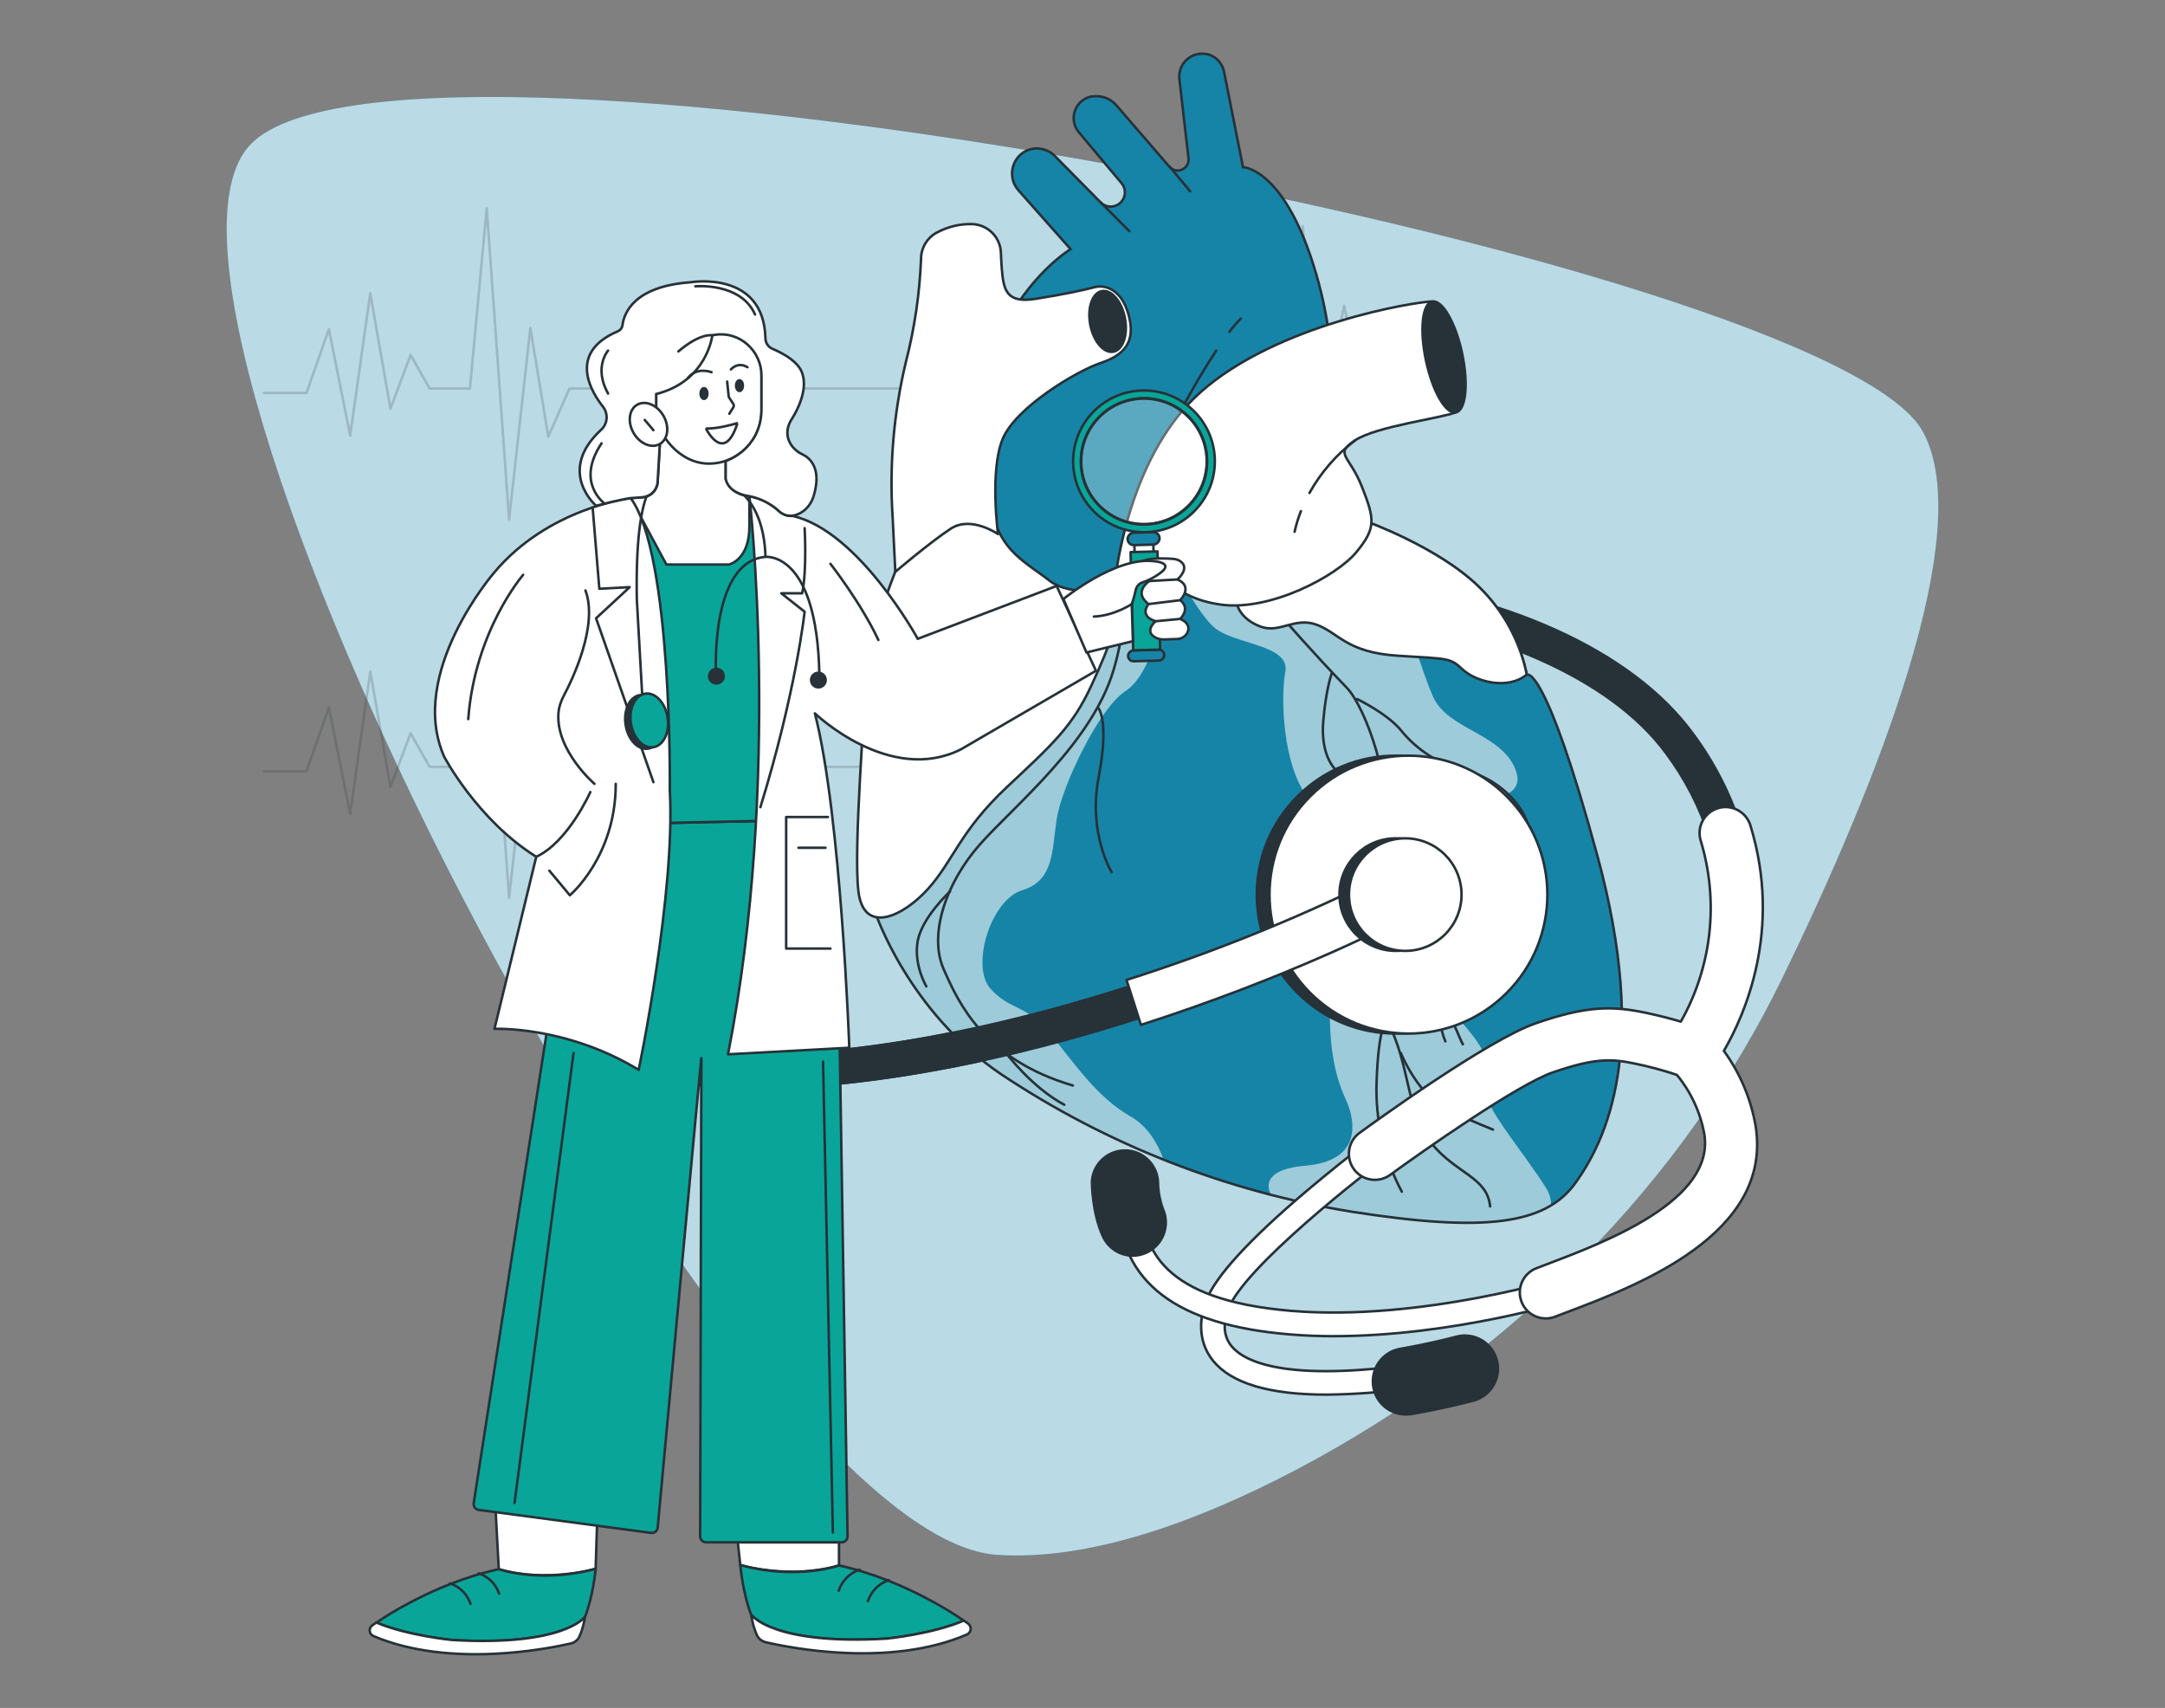 <svg xmlns="http://www.w3.org/2000/svg" id="a" width="865.76" height="682.89" viewBox="0 0 865.76 682.89">
  <rect x="0" y="0" width="865.76" height="682.89" fill="#808080" stroke="none"/>
  <g id="b">
    <path d="M518.49,587.57c86.63-45.6,154.76-115.33,194.33-196.66,37.25-76.55,78.05-178.02,56.14-218.29C731.73,104.08,163.98-4.92,100.65,57.25c-63.33,62.16,190.72,557.61,298.14,564.44,36.85,2.36,79.56-13.03,119.7-34.11Z" fill="#1684A7"></path>
    <path d="M518.49,587.57c86.63-45.6,154.76-115.33,194.33-196.66,37.25-76.55,78.05-178.02,56.14-218.29C731.73,104.08,163.98-4.92,100.65,57.25c-63.33,62.16,190.72,557.61,298.14,564.44,36.85,2.36,79.56-13.03,119.7-34.11Z" fill="#fff" opacity=".7"></path>
  </g>
  <g id="c">
    <polyline points="105.55 157.12 122.56 157.12 131.52 131.62 140.03 174.14 148.07 117.29 156.14 163.39 164.2 141.91 171.79 155.34 187.92 155.34 194.63 83.27 203.58 207.7 212.09 131.17 219.25 174.58 227.75 155.34 433.2 155.34 440.81 186.68 449.76 126.69 456.92 168.32 464.98 134.75 473.49 155.34 487.36 155.34 496.32 167.88 504.83 124.91 512.43 205.91 520.94 90.43 528.55 167.43 537.49 122.21 544.66 154.89 560.33 154.89" fill="none" opacity=".2" stroke="#263238" stroke-linecap="round" stroke-linejoin="round"></polyline>
    <polyline points="105.55 308.39 122.56 308.39 131.52 282.88 140.03 325.4 148.07 268.55 156.14 314.64 164.2 293.17 171.79 306.6 187.92 306.6 194.63 234.54 203.58 358.96 212.09 282.43 219.25 325.85 227.75 306.6 433.2 306.6 440.81 337.93 449.76 277.94 456.92 319.58 464.98 286 473.49 306.6 487.36 306.6 496.32 319.13 504.83 276.16 512.43 357.18 520.94 241.69 528.55 318.68 537.49 273.47 544.66 306.15 560.33 306.15" fill="none" opacity=".2" stroke="#263238" stroke-linecap="round" stroke-linejoin="round"></polyline>
  </g>
  <g>
    <g>
      <path d="M301.71,435.27c-46.58,0-77.96-17.45-84.72-47.53-7.76-34.8,20.81-87.89,102.05-122.17,154.11-65.04,309.42-38.26,357.78,27.58,8.57,11.49,15.16,24.33,19.49,38l-12.64,3.88c-3.9-12.25-9.83-23.76-17.55-34.05-21.83-29.7-70.54-51.24-130.34-57.45-67.33-7.1-142.5,5.06-211.66,34.25-53.69,22.67-103.34,66.77-94.28,107.14,5.62,25.03,35.28,38.82,79.38,37.05,43.15-1.8,90.96-11.02,142.06-27.41l4.04,12.59c-52.23,16.74-101.21,26.16-145.55,27.95-2.7,.12-5.4,.17-8.06,.17Z" fill="#263238" stroke="#263238" stroke-linecap="round" stroke-linejoin="round"></path>
      <path d="M350.04,364.9s13.15,39.44,50.18,64.53c42.25,28.18,90.06,46.95,140.2,55.03,53.37,8.37,77.64,5.19,89.62-11.55,11.99-16.74,29.87-52.98,8.76-130.65-21.12-77.67-28.28-72.5-28.28-72.5-2.71-13.34-9.37-25.56-19.13-35.06-16.32-15.93-45.4-26.29-45.4-26.29,0,0-12.34,14.74-38.24,14.74s-56.16-10.76-75.29-9.95c-19.13,.81-44.21,26.29-63.34,87.23-19.13,60.95-19.08,64.47-19.08,64.47Z" fill="#1684A7"></path>
      <path d="M594.6,436.56c1.97-4.92,2.95-8.85-2.95-18.63-5.9-9.78-25.56-26.55-27.53-42.28-1.97-15.73-2.95-27.53,3.94-18.63,6.89,8.9,30.48,50.14,33.43,24.58,2.95-25.56-23.6-51.13-25.57-57.03-1.97-5.9,35.4,0,30.48-15.73-4.92-15.73-27.53-16.71-33.43-30.48-5.9-13.77-5.9-20.65-11.8-24.58-4.43-2.95-48.24-25.34-75.43-32.61-4.21-.65-8.43-1.41-12.59-2.2-2.4-.29-4.83,.16-6.97,1.29,0,0,11.43,23.68,19.3,30.56,7.87,6.88,30.48,6.88,28.51,17.7-1.97,10.82-.98,37.36,8.85,50.14,9.83,12.78,21.63-1.96,12.78,48.14-8.85,50.09,0,66.86,2.95,73.74,2.95,6.88,6.88,23.6-16.71,25.56-14.63,1.23-16.04,6.97-13.59,11.63,10.51,2.73,21.26,5,32.16,6.71,41.68,6.54,65.62,6.02,79.81-2.47,.06-2.49-.65-4.94-2.03-7.02-7.87-12.81-25.56-33.46-23.6-38.37Z" fill="#fff" opacity=".58"></path>
      <path d="M410.74,255.64c-1.26,11.38-26.96,38.24-45.12,55.9-15.57,50.25-15.57,53.35-15.57,53.35,0,0,13.15,39.44,50.18,64.53,20.4,13.67,42.21,25.12,65.04,34.16-2.17-6.01-6.13-13.17-13.2-17.2-13.77-7.87-22.62-21.63-32.45-33.43-9.83-11.8-15.73-8.85-23.6-17.7-7.87-8.85,0-35.39,12.79-39.33,12.79-3.94,11.79-15.73,13.76-28.51,1.97-12.78,16.79-44.18,27.53-51.13,10.75-6.96,14.75-31.46,14.75-31.46,3.52-11.44,1.82-22.14-4.49-28.43-10.43-2-20.08-3.6-27.87-3.28-13.7,.73-19.78,24.83-21.75,42.53Z" fill="#fff" opacity=".58"></path>
      <path d="M350.04,364.9s13.15,39.44,50.18,64.53c42.25,28.18,90.06,46.95,140.2,55.03,53.37,8.37,77.64,5.19,89.62-11.55,11.99-16.74,29.87-52.98,8.76-130.65-21.12-77.67-28.28-72.5-28.28-72.5-2.71-13.34-9.37-25.56-19.13-35.06-16.32-15.93-45.4-26.29-45.4-26.29,0,0-12.34,14.74-38.24,14.74s-56.16-10.76-75.29-9.95c-19.13,.81-44.21,26.29-63.34,87.23-19.13,60.95-19.08,64.47-19.08,64.47Z" fill="none" stroke="#263238" stroke-linecap="round" stroke-linejoin="round"></path>
      <path d="M512.59,246.65s12.69,14.64,25.99,28.35c7.2,7.42,19.5,39.58,14.77,62.03-4.74,22.45-8.28,53.77,1.18,70.9,9.46,17.13,7.69,36.63,17.73,49.04,10.05,12.41,22.45,13.59,23.63,25.4" fill="none" stroke="#263238" stroke-linecap="round" stroke-linejoin="round"></path>
      <path d="M542.71,279.5s12.02,5.82,17.45,12.42c6.6,8.18,15.74,13.91,25.98,16.29,12.02,2.72,22.1,12.42,24.84,21.32" fill="none" stroke="#263238" stroke-linecap="round" stroke-linejoin="round"></path>
      <path d="M594.66,378.37c-.39-3.49-6.21-15.53-15.12-22.48-8.91-6.96-10.08-15.53-13.18-20.54-3.11-5.02-12.02-5.82-12.02-5.82" fill="none" stroke="#263238" stroke-linecap="round" stroke-linejoin="round"></path>
      <path d="M548.53,376.05s1.16,5.43,15.9,14.35c14.74,8.91,17.08,20.54,20.54,27.14" fill="none" stroke="#263238" stroke-linecap="round" stroke-linejoin="round"></path>
      <path d="M573.73,398.53s1.94,12.42,4.25,17.84" fill="none" stroke="#263238" stroke-linecap="round" stroke-linejoin="round"></path>
      <path d="M554.53,407.94s-3.28,1.83-4.05,24.7c-.54,15.24,2.93,30.35,10.08,43.82" fill="none" stroke="#263238" stroke-linecap="round" stroke-linejoin="round"></path>
      <path d="M560.16,421.01c2.28,5.3,5.28,10.26,8.91,14.74,6.21,7.76,24.42,14.35,27.95,15.9" fill="none" stroke="#263238" stroke-linecap="round" stroke-linejoin="round"></path>
      <path d="M532.63,269.05s-2.33,5.82-3.48,19.39c-1.15,13.57,4.66,18.99,4.66,18.99" fill="none" stroke="#263238" stroke-linecap="round" stroke-linejoin="round"></path>
      <path d="M447.94,216.92s6.02,21.54-2.59,50.82c-8.62,29.28-39.61,54.25-53.38,69.75-13.77,15.5-20.67,36.18-14.64,49.95,6.02,13.77,16.37,36.18,51.68,46.58" fill="none" stroke="#263238" stroke-linecap="round" stroke-linejoin="round"></path>
      <path d="M439.33,283.24s4.3,5.17,0,27.56c-4.3,22.39,5.17,37.89,5.17,37.89" fill="none" stroke="#263238" stroke-linecap="round" stroke-linejoin="round"></path>
      <path d="M379.9,356.45s-11.2,10.33-12.92,19.8c-1.72,9.47,3.45,18.15,3.45,18.15" fill="none" stroke="#263238" stroke-linecap="round" stroke-linejoin="round"></path>
      <path d="M402.29,421.03s10.34,13.79,23.29,20.68" fill="none" stroke="#263238" stroke-linecap="round" stroke-linejoin="round"></path>
      <path d="M610.53,269.68c-2.71-13.34-9.37-25.56-19.13-35.06-16.32-15.93-45.4-26.29-45.4-26.29,0,0-12.34,14.74-38.24,14.74-3.01,0-6.09-.16-9.18-.4-4.36,6.21-6.38,13.07-3.57,19.92,0,0,1.55,5.19,9.16,7.97,7.61,2.78,13.54-3.98,22.31-.79,8.77,3.18,11.94,11.15,32.61,12.42,20.67,1.27,20.73,.81,25.9,5.57,5.17,4.77,17.97,8.29,25.54,1.93Z" fill="#fff" stroke="#263238" stroke-linecap="round" stroke-linejoin="round"></path>
      <path d="M357.98,228.63s-11.96,30.29-11.96,42.64-4.77,66.92-2.78,84.86c1.99,17.93,17.92,10.36,27.95-.81,10.03-11.16,12.75-23.1,31.46-40.62,18.71-17.52,26.24-24.33,33.8-40.64,7.56-16.3,12.53-29.11,9.05-38.46-3.48-9.35-23.4-27.67-42.11-30.85-18.71-3.18-39.84,3.94-45.42,23.88Z" fill="#fff" stroke="#263238" stroke-linecap="round" stroke-linejoin="round"></path>
      <path d="M445.51,235.6s-17.39,3.25-25.85-3.45c-8.46-6.69-20.09-11.99-22.56-27.5-2.47-15.51-4.92-57.09,5.99-76.83,10.92-19.74,25.03-28.2,25.03-28.2l-20.79-23.46c-3.74-4.14-3.42-10.53,.72-14.28,.83-.75,1.78-1.35,2.8-1.79l.31-.12c3.73-1.37,7.92-.41,10.7,2.44l18.24,18.49c2.21,2.24,5.82,2.26,8.06,.05,.07-.07,.14-.14,.2-.21h0c1.91-2.11,1.98-5.3,.16-7.48l-17.08-20.36c-3.14-3.72-2.67-9.29,1.06-12.43,1.08-.91,2.35-1.54,3.73-1.86h.34c3.72-.67,7.52,.71,9.95,3.6l21.12,24.47c1.36,1.57,3.63,1.96,5.43,.93h0c1.54-.86,2.41-2.55,2.2-4.3l-3.63-31.57c-.62-5.02,2.95-9.59,7.97-10.21,.97-.12,1.94-.08,2.9,.11h.36c3.39,.92,5.96,3.68,6.63,7.13l7.55,38.06s16.91,.36,29.25,42.65c12.34,42.3,2.47,66.61,1.06,73.31-1.41,6.69-46.58,27.14-61.33,37.36-7.11,4.78-13.95,9.94-20.51,15.45Z" fill="#1684A7" stroke="#263238" stroke-miterlimit="10"></path>
      <path d="M374.53,93.04c-3.78,2.05-6.16,5.98-6.21,10.28-.54,13.99-2.58,27.87-6.07,41.43-4.89,20.41-6.67,41.44-5.28,62.37,.36,7.76,1.06,21.51,1.06,21.51,0,0,14.1-11.99,22.2-17.27,8.11-5.28,18.87,2.19,18.87,2.19,0,0-3.4-25.45,1.88-38.09,5.28-12.64,29.61-27.13,39.13-30.31,9.52-3.18,14.1-8.45,11.27-19.02-2.83-10.57-9.52-12.42-13.74-11.29s-11.99,2.83-23.62,4.66-12.69-3.52-13.4-11.97c-.19-2.3-.3-4.41-.36-6.21-.09-6.31-5.09-11.45-11.4-11.72-5-.14-9.94,1.05-14.33,3.45Z" fill="#fff" stroke="#263238" stroke-linecap="round" stroke-linejoin="round"></path>
      <ellipse cx="442.92" cy="128.51" rx="7.05" ry="12.33" transform="translate(-16.24 85.35) rotate(-10.81)" fill="#263238" stroke="#263238" stroke-linecap="round" stroke-linejoin="round"></ellipse>
      <line x1="440.12" y1="80.9" x2="451.59" y2="92.42" fill="none" stroke="#263238" stroke-linecap="round" stroke-linejoin="round"></line>
      <line x1="467.73" y1="66.63" x2="475.89" y2="76.47" fill="none" stroke="#263238" stroke-linecap="round" stroke-linejoin="round"></line>
      <path d="M445.51,235.6s3.91-51.52,34.55-78.77c30.64-27.25,85.82-36.19,92.64-36.3,2.27,0,5.88,6.86,5.88,17.62s8.71,24.41,3.62,26.68c-5.09,2.27-31.92,5.59-40.37,11.26-8.45,5.67-2.27,5.67,2.83,18.63,5.09,12.97,5.67,16.41-2.27,26.04-7.93,9.63-34.55,23.79-54.35,20.96s-22.65-14.16-29.5-11.34c-6.85,2.83-13.03,5.22-13.03,5.22Z" fill="#fff" stroke="#263238" stroke-linecap="round" stroke-linejoin="round"></path>
      <path d="M584.65,141.19c2.62,12.24,1.55,22.84-2.45,23.69s-9.32-8.37-11.94-20.61c-2.62-12.24-1.55-22.84,2.44-23.69s9.33,8.37,11.96,20.61Z" fill="#263238" stroke="#263238" stroke-linecap="round" stroke-linejoin="round"></path>
      <path d="M520.22,204.37c-1.06,2.68-1.9,5.44-2.53,8.25" fill="none" stroke="#263238" stroke-linecap="round" stroke-linejoin="round"></path>
      <path d="M541.78,176.14c-7.42,5.67-13.6,12.8-18.14,20.96" fill="none" stroke="#263238" stroke-linecap="round" stroke-linejoin="round"></path>
      <path d="M491.61,132.71c1.4-1.89,2.92-3.68,4.57-5.36" fill="none" stroke="#263238" stroke-linecap="round" stroke-linejoin="round"></path>
      <path d="M472.06,164.39s6.89-13,14.29-24.21" fill="none" stroke="#263238" stroke-linecap="round" stroke-linejoin="round"></path>
      <path d="M530.35,557.62c-22.79,0-37.95-4.53-45.25-13.54-5.16-6.38-6.21-14.86-2.83-23.88,3.59-9.67,17.24-24.58,40.56-44.3,17.08-14.41,33.31-26.4,33.48-26.4l5.57,7.61c-17.61,12.87-64.64,49.91-70.76,66.41-2.19,5.93-1.75,10.87,1.32,14.67,4.81,5.95,20.95,14.78,74.86,6.96l1.35,9.32c-12.68,1.96-25.48,3.01-38.31,3.15Z" fill="#fff" stroke="#263238" stroke-linecap="round" stroke-linejoin="round"></path>
      <path d="M533.44,534.25c-5.98,0-11.97-.23-17.92-.73-45.12-3.76-67.51-20.82-68.46-52.17l9.44-.3c.53,17.78,7.76,38.73,59.8,43.07,52.03,4.35,110.03-13.6,110.6-13.79l2.81,9.02c-2.17,.68-48.31,14.89-96.27,14.89Z" fill="#fff" stroke="#263238" stroke-linecap="round" stroke-linejoin="round"></path>
      <path d="M562.26,565.54c-7.3,.03-13.24-5.86-13.27-13.16-.03-6.5,4.68-12.06,11.1-13.1,.11,0,11.02-1.86,22.31-4.83,7.06-1.87,14.3,2.34,16.17,9.4,1.87,7.06-2.34,14.3-9.4,16.17-12.5,3.29-24.19,5.25-24.67,5.33-.74,.12-1.49,.19-2.24,.19Z" fill="#263238" stroke="#263238" stroke-linecap="round" stroke-linejoin="round"></path>
      <path d="M453.05,502.05c-5.19,0-9.89-3.04-12.03-7.76-4.24-9.32-4.36-20.7-4.36-21.97,.5-7.29,6.82-12.79,14.1-12.29,6.59,.45,11.84,5.7,12.29,12.29,.03,3.78,.7,7.53,1.99,11.09,2.98,6.68-.03,14.51-6.71,17.49-1.68,.75-3.49,1.14-5.32,1.15l.05,.02Zm10.05-29.74" fill="#263238" stroke="#263238" stroke-linecap="round" stroke-linejoin="round"></path>
      <path d="M689.35,420.19c8.2-14.1,23.51-48.21,10.61-90.17-1.69-5.48-7.5-8.56-12.99-6.87-5.48,1.69-8.56,7.5-6.87,12.99,7.36,24.19,4.49,50.33-7.95,72.34-3.65-1.09-8.35-2.34-13.76-3.48-13.56-2.86-23.63-2.97-44.27,4.15-19.33,6.68-65.48,40.19-70.68,43.99-4.54,3.51-5.37,10.03-1.86,14.57,3.37,4.36,9.57,5.33,14.12,2.2,13.43-9.81,51.32-36.33,65.22-41.12,16.99-5.85,23.45-5.51,33.21-3.46,5.56,1.16,11.05,2.64,16.44,4.44,5.65,6.86,9.44,15.07,10.99,23.82,4.11,26.4-39.35,42.93-62.68,51.78l-4.44,1.69c-5.36,2.05-8.05,8.05-6,13.41,1.54,4.04,5.42,6.7,9.74,6.68,1.27,0,2.54-.24,3.73-.7l4.33-1.66c28.85-10.87,82.54-31.29,75.85-74.39-1.85-10.92-6.21-21.27-12.73-30.22Z" fill="#fff" stroke="#263238" stroke-linecap="round" stroke-linejoin="round"></path>
      <path d="M334.41,420.07l2.38,13.03c36.97-3.88,76.72-12.59,118.58-26.01l-4.04-12.59c-41.38,13.28-80.59,21.83-116.92,25.57Z" fill="#263238" stroke="#263238" stroke-linecap="round" stroke-linejoin="round"></path>
      <circle cx="558.14" cy="357.69" r="55.56" transform="translate(-89.45 499.43) rotate(-45)" fill="#263238" stroke="#263238" stroke-linecap="round" stroke-linejoin="round" stroke-width="1"></circle>
      <circle cx="563.22" cy="357.7" r="55.56" transform="translate(-87.97 503.02) rotate(-45)" fill="#fff" stroke="#263238" stroke-linecap="round" stroke-linejoin="round" stroke-width="1"></circle>
      <path d="M456.24,409.79l-5.76-17.98c33.35-10.59,65.88-23.63,97.31-39.01l8.65,16.75c-1.69,.9-42.1,21.6-100.2,40.23Z" fill="#fff" stroke="#263238" stroke-linecap="round" stroke-linejoin="round"></path>
      <circle cx="558.14" cy="357.69" r="22.5" fill="#263238" stroke="#263238" stroke-linecap="round" stroke-linejoin="round"></circle>
      <circle cx="561.95" cy="357.69" r="22.5" fill="#fff" stroke="#263238" stroke-linecap="round" stroke-linejoin="round"></circle>
    </g>
    <g>
      <path d="M295.05,616.66l.98,9.09s19.82,5.9,39.48,.16v-9.24h-40.47Z" fill="#fff" stroke="#263238" stroke-linecap="round" stroke-linejoin="round"></path>
      <path d="M238.87,605.53l-.68,21.72s-19.44,5.71-38.73,.15l-1.46-26.99,40.87,5.11Z" fill="#fff" stroke="#263238" stroke-linecap="round" stroke-linejoin="round"></path>
      <path d="M191.43,603.71l68.91,9.19c1.33,.18,2.53-.78,2.66-2.11,2.05-22.23,17.47-189.16,17.47-187.78s-.43,169.36-.49,191.3c0,1.3,1.05,2.35,2.36,2.35h54.22c1.32,0,2.38-1.08,2.36-2.39l-3.89-244.34-27.52-41.78-45.22,.98-43.74,84.05-29.12,187.84c-.2,1.31,.71,2.52,2.02,2.7Z" fill="#09A599" stroke="#263238" stroke-linecap="round" stroke-linejoin="round"></path>
      <line x1="229.35" y1="421.04" x2="205.76" y2="600.93" fill="none" stroke="#263238" stroke-linecap="round" stroke-linejoin="round"></line>
      <line x1="333.06" y1="612.73" x2="329.13" y2="424.48" fill="none" stroke="#263238" stroke-linecap="round" stroke-linejoin="round"></line>
      <polygon points="252.18 199.16 262.28 329.13 307.5 328.15 308.98 209.2 299.67 198.4 252.18 199.16" fill="#09A599" stroke="#263238" stroke-linecap="round" stroke-linejoin="round"></polygon>
      <path d="M263.86,177.52l-.89,15.28c-.19,3.2-2.71,5.76-5.91,6l-4.88,.36,14.3,26.55h25.02s8.43-1.79,8.17-15.83v-11.49s-7.4-.26-9.45-6.89v-7.15l4.08-15.83-26.04,3.32-6.13,2.81,1.72,2.87Z" fill="#fff" stroke="#263238" stroke-linecap="round" stroke-linejoin="round"></path>
      <path d="M252.18,199.16s-32.93,3.83-54.64,29.87c0,0-34.72,40.08-19.91,73.53,0,0,13.22,25.26,36.81,40l-16.71,68.81s28.51-1.31,57.67,16.38c0,0,14.75-70.45,12.45-111.74,0,0,1.09-94.46-15.67-116.86Z" fill="#fff" stroke="#263238" stroke-linecap="round" stroke-linejoin="round"></path>
      <path d="M219.69,348.13l8.19,9.83s18.35-15.4,18.35-44.56" fill="none" stroke="#263238" stroke-linecap="round" stroke-linejoin="round"></path>
      <path d="M236.07,316.68s-8.85,19.99-21.63,25.89" fill="none" stroke="#263238" stroke-linecap="round" stroke-linejoin="round"></path>
      <path d="M237.71,313.4s-15.25-13.15-14.42-27.9c.14-2.55,.94-5.02,2.14-7.28,3.56-6.73,13.88-28.2,8.68-42.15" fill="none" stroke="#263238" stroke-linecap="round" stroke-linejoin="round"></path>
      <path d="M209.2,229.84s-19.33,22.28-21.95,57.67" fill="none" stroke="#263238" stroke-linecap="round" stroke-linejoin="round"></path>
      <polyline points="237.05 203.63 239.67 235.41 251.8 234.76 238.36 247.21 261.3 312.74" fill="none" stroke="#263238" stroke-linecap="round" stroke-linejoin="round"></polyline>
      <path d="M299.67,198.4s13.08,113.04-8.55,223.14l48.5-2.62s-3.28-93.06-13.76-133.69c0,0,29.82,28.67,58.33,14.42l54.07-31.46-15.73-33.91-55.54,21.14s-23.59-43.25-50.13-49.15c0,0-2.24,.48-5.18-1.73,0,0-4.84-5.01-12-6.13Z" fill="#fff" stroke="#263238" stroke-linecap="round" stroke-linejoin="round"></path>
      <path d="M321.76,211.17s.98,16.71-.98,26.05h-8.36l9.34,7.37s-3.44,31.95-17.69,78.15" fill="none" stroke="#263238" stroke-linecap="round" stroke-linejoin="round"></path>
      <path d="M332.08,225.42s12.29,15.73,19.17,30.47" fill="none" stroke="#263238" stroke-linecap="round" stroke-linejoin="round"></path>
      <polyline points="331.09 326.67 314.38 326.67 314.38 379.26 332.08 379.26" fill="none" stroke="#263238" stroke-linecap="round" stroke-linejoin="round"></polyline>
      <line x1="330.11" y1="338.96" x2="319.3" y2="338.96" fill="none" stroke="#263238" stroke-linecap="round" stroke-linejoin="round"></line>
      <path d="M385.39,647.98c-12.57,5.39-30.84,7.19-30.84,7.19-45.81,2.69-54.19-9.59-54.19-9.59-3.3-8.38-4.34-19.84-4.34-19.84,22.63,6.22,39.49,.16,39.49,.16,27.67,6.07,49.88,22.08,49.88,22.08Z" fill="#09A599" stroke="#263238" stroke-linecap="round" stroke-linejoin="round"></path>
      <path d="M386.62,653.54c-30.77,13.28-70.55,5.37-80.39,3.08-1.55-.36-2.89-1.39-3.55-2.84-1.71-3.75-2.32-8.2-2.32-8.2,0,0,8.38,12.28,54.19,9.59,0,0,18.27-1.8,30.84-7.19,.74,.43,1.35,.86,1.86,1.28,1.47,1.2,1.11,3.53-.63,4.28Z" fill="#fff" stroke="#263238" stroke-linecap="round" stroke-linejoin="round"></path>
      <path d="M343.78,627.62s-5.99,1.5-8.38,8.38" fill="none" stroke="#263238" stroke-linecap="round" stroke-linejoin="round"></path>
      <path d="M355.45,631.81s-5.99,1.5-8.38,8.38" fill="none" stroke="#263238" stroke-linecap="round" stroke-linejoin="round"></path>
      <path d="M150.55,648.77c12.33,5.22,30.25,6.96,30.25,6.96,44.93,2.61,53.15-9.28,53.15-9.28,3.24-8.11,4.25-19.2,4.25-19.2-22.19,6.02-38.73,.16-38.73,.16-27.14,5.87-48.92,21.36-48.92,21.36Z" fill="#09A599" stroke="#263238" stroke-linecap="round" stroke-linejoin="round"></path>
      <path d="M149.35,654.15c30.18,12.85,69.2,5.2,78.85,2.98,1.52-.35,2.83-1.34,3.48-2.75,1.68-3.62,2.27-7.94,2.27-7.94,0,0-8.22,11.89-53.15,9.28,0,0-17.92-1.74-30.25-6.96-.73,.42-1.33,.83-1.82,1.23-1.44,1.16-1.09,3.42,.62,4.15Z" fill="#fff" stroke="#263238" stroke-linecap="round" stroke-linejoin="round"></path>
      <path d="M191.37,629.07s5.87,1.45,8.22,8.11" fill="none" stroke="#263238" stroke-linecap="round" stroke-linejoin="round"></path>
      <path d="M179.92,633.12s5.87,1.45,8.22,8.11" fill="none" stroke="#263238" stroke-linecap="round" stroke-linejoin="round"></path>
      <path d="M292.32,194.25s13.01,4.66,13.78,28.15" fill="none" stroke="#263238" stroke-linecap="round" stroke-linejoin="round"></path>
      <path d="M286.3,268.45s-2.14-43.69,19.61-45.78c0,0,20.77-2.85,21.75,47.11" fill="none" stroke="#263238" stroke-linecap="round" stroke-linejoin="round"></path>
      <circle cx="286.49" cy="270.36" r="2.91" fill="#263238" stroke="#263238" stroke-miterlimit="10"></circle>
      <circle cx="327.26" cy="271.91" r="2.91" fill="#263238" stroke="#263238" stroke-miterlimit="10"></circle>
      <path d="M262.97,192.81s-9.1-.3-8.32,46.68l2.14,38.05" fill="none" stroke="#263238" stroke-linecap="round" stroke-linejoin="round"></path>
      <ellipse cx="257.5" cy="288.64" rx="7.42" ry="10.83" transform="translate(-40 41.43) rotate(-8.54)" fill="#263238" stroke="#263238" stroke-miterlimit="10"></ellipse>
      <path d="M436.91,164.97c-10.77,11.36-10.29,29.29,1.07,40.05,11.36,10.77,29.29,10.29,40.05-1.07,10.77-11.36,10.29-29.29-1.07-40.05-11.36-10.77-29.29-10.29-40.05,1.07Zm38.83,36.81c-9.56,10.09-25.5,10.51-35.59,.95-10.09-9.56-10.51-25.5-.95-35.59,9.56-10.09,25.5-10.51,35.59-.95,10.09,9.56,10.51,25.5,.95,35.59Z" fill="#09A599" stroke="#263238" stroke-linecap="round" stroke-linejoin="round"></path>
      <g>
        <circle cx="457.47" cy="184.46" r="25.17" transform="translate(-35.47 202.27) rotate(-24.03)" fill="#fff" opacity=".3"></circle>
        <path d="M457.46,210.19c-6.36,0-12.73-2.34-17.71-7.05-4.99-4.73-7.84-11.12-8.02-18-.18-6.87,2.32-13.41,7.05-18.4,9.77-10.3,26.09-10.74,36.4-.97,4.99,4.73,7.84,11.12,8.02,18,.18,6.87-2.32,13.41-7.05,18.4-5.05,5.33-11.87,8.02-18.69,8.02Zm.01-50.32c-6.52,0-13.03,2.57-17.86,7.66-9.33,9.84-8.92,25.44,.93,34.78,9.84,9.33,25.44,8.91,34.77-.93,9.33-9.84,8.92-25.44-.93-34.77-4.75-4.5-10.84-6.74-16.92-6.74Z" fill="#263238"></path>
      </g>
      <rect x="456.17" y="254.85" width="4.35" height="14.47" rx="2.17" ry="2.17" transform="translate(208.59 727.26) rotate(-91.53)" fill="#1684A7" stroke="#263238" stroke-miterlimit="10"></rect>
      <rect x="453.77" y="215.13" width="7.58" height="16.1" transform="translate(-5.79 12.29) rotate(-1.53)" fill="#fff" stroke="#263238" stroke-linecap="round" stroke-linejoin="round"></rect>
      <rect x="452.63" y="220.62" width="10.77" height="39.27" transform="translate(-6.25 12.31) rotate(-1.53)" fill="#09A599" stroke="#263238" stroke-linecap="round" stroke-linejoin="round"></rect>
      <path d="M462.09,248.39s-4.54,3.82-.34,6.35c1.17,.71,2.56,.98,3.93,.93l5.09-.18c1.86-.07,3.6-1.19,4.22-2.95,.57-1.62,.29-3.61-3.06-5.09,0,0,4.37-4.06,0-7.49,0,0,5.46-5.46-1.09-8.27,0,0,5.26-4.49,1.13-7.3-.84-.57-1.84-.85-2.85-.93-4.33-.35-18.19-.94-14.36,6.2,0,0,.78,1.56,4.84,2.65,0,0-6.71,4.37-.31,9.21,0,0-4.06,4.68,2.81,6.87Z" fill="#fff" stroke="#263238" stroke-linecap="round" stroke-linejoin="round"></path>
      <rect x="262.39" y="123.08" width="42.13" height="62.29" rx="21.06" ry="21.06" fill="#fff" stroke="#263238" stroke-linecap="round" stroke-linejoin="round"></rect>
      <path d="M252.18,199.16s-4.08,.51-13.79,3.06c0,0-16.09-13.72,2.07-30.46,1.45-1.34,2.21-3.28,2.12-5.25h0c-.07-1.44-.59-2.81-1.48-3.94-4.1-5.14-14.71-21.31,5.89-30.07,1.06-.45,1.81-1.41,1.95-2.55,.55-4.4,4.23-15.46,27.24-17.09,0,0,29.29-5,29.91,22.49,.04,1.81,1.15,3.42,2.82,4.12,4.11,1.73,11.3,5.49,12.2,10.92,0,0,2.3,6.38-4.6,17.36,0,0-3.98,5.49,.46,10.93,1.06,1.3,2.45,2.31,3.97,3.03,2.47,1.16,7.93,5.12,4.42,16.64-.85,2.78-2.63,5.24-5.16,6.68-2.36,1.34-5.49,2.04-8.55-.51,0,0-4.34-4.6-12-6.13,0,0-8.17-.77-9.45-6.89v-7.15s13.79-4.34,14.3-20.04v-14.15c0-9.89-8.71-17.76-18.49-16.3-.38,.06-.77,.12-1.16,.2,0,0-2.04,18.38-22.47,23.49v6.77l1.47,13.21-.89,15.28s-.26,5.13-5.91,6l-4.88,.36Z" fill="#fff" stroke="#263238" stroke-linecap="round" stroke-linejoin="round"></path>
      <ellipse cx="259.33" cy="169.67" rx="6.89" ry="9.06" transform="translate(-50.09 152.4) rotate(-30)" fill="#fff" stroke="#263238" stroke-linecap="round" stroke-linejoin="round"></ellipse>
      <ellipse cx="259.63" cy="288.06" rx="7.42" ry="10.83" transform="translate(-39.89 41.74) rotate(-8.54)" fill="#09A599" stroke="#263238" stroke-linecap="round" stroke-linejoin="round"></ellipse>
      <path d="M461.16,224.36c-15.29-1.72-35.9,15.14-35.9,15.14l9.21,21.38,18.57-4.53-.47-14.83s.9-2.31,1.58-5.56c.3-1.45,1.33-2.66,2.73-3.11,1.78-.57,4.44-1.72,7.39-3.97,5.31-4.06-3.12-4.53-3.12-4.53Z" fill="#fff" stroke="#263238" stroke-linecap="round" stroke-linejoin="round"></path>
      <path d="M452.57,241.53s-7.02,4.68-15.14,4.99" fill="none" stroke="#263238" stroke-linecap="round" stroke-linejoin="round"></path>
      <line x1="471.93" y1="247.46" x2="462.09" y2="248.39" fill="#fff" stroke="#263238" stroke-linecap="round" stroke-linejoin="round"></line>
      <line x1="471.93" y1="239.97" x2="459.28" y2="241.53" fill="#fff" stroke="#263238" stroke-linecap="round" stroke-linejoin="round"></line>
      <line x1="470.83" y1="231.69" x2="459.6" y2="232.32" fill="#fff" stroke="#263238" stroke-linecap="round" stroke-linejoin="round"></line>
      <rect x="454.82" y="208.98" width="4.97" height="12.77" rx="2.48" ry="2.48" transform="translate(254.23 678.26) rotate(-91.53)" fill="#1684A7" stroke="#263238" stroke-miterlimit="10"></rect>
    </g>
    <ellipse cx="281.52" cy="157.35" rx="1.35" ry="2.13" fill="#263238" stroke="#263238" stroke-miterlimit="10"></ellipse>
    <ellipse cx="295.71" cy="154.19" rx="1.35" ry="2.13" fill="#263238" stroke="#263238" stroke-miterlimit="10"></ellipse>
    <path d="M292.28,147.7s2.75-3.25,6.62-.87" fill="none" stroke="#263238" stroke-linecap="round" stroke-linejoin="round"></path>
    <path d="M284.54,148.83s-5.87-2.37-9.49,2.37" fill="none" stroke="#263238" stroke-linecap="round" stroke-linejoin="round"></path>
    <path d="M290.78,152.57l.6,5.85c.02,.17,.08,.34,.17,.49l1.72,2.68c.23,.36,.24,.82,.01,1.19l-1.63,2.65" fill="none" stroke="#263238" stroke-linecap="round" stroke-linejoin="round"></path>
    <path d="M294.47,169.3c-1.64,.48-7.61,2.12-11.77,2.03-.18,0-.3,.18-.22,.35,1.16,2.14,7.44,12.54,12.28-2.06,.06-.18-.1-.36-.29-.31Z" fill="#fff" stroke="#263238" stroke-miterlimit="10"></path>
  </g>
  <line x1="257.83" y1="167.91" x2="261.3" y2="172.01" fill="none" stroke="#263238" stroke-linecap="round" stroke-linejoin="round"></line>
  <path d="M284.86,134.06s-4.79-1.06-13.57,6.44" fill="#fff" stroke="#263238" stroke-linecap="round" stroke-linejoin="round"></path>
  <path d="M243.16,140.18s-5.88,6.69,0,17.17" fill="#fff" stroke="#263238" stroke-linecap="round" stroke-linejoin="round"></path>
  <path d="M241.86,201.39s-11.9-8.29-1.31-24.13" fill="none" stroke="#263238" stroke-linecap="round" stroke-linejoin="round"></path>
  <path d="M278.07,114.47s18.14-1.67,23.87,11.28" fill="#fff" stroke="#263238" stroke-linecap="round" stroke-linejoin="round"></path>
</svg>
